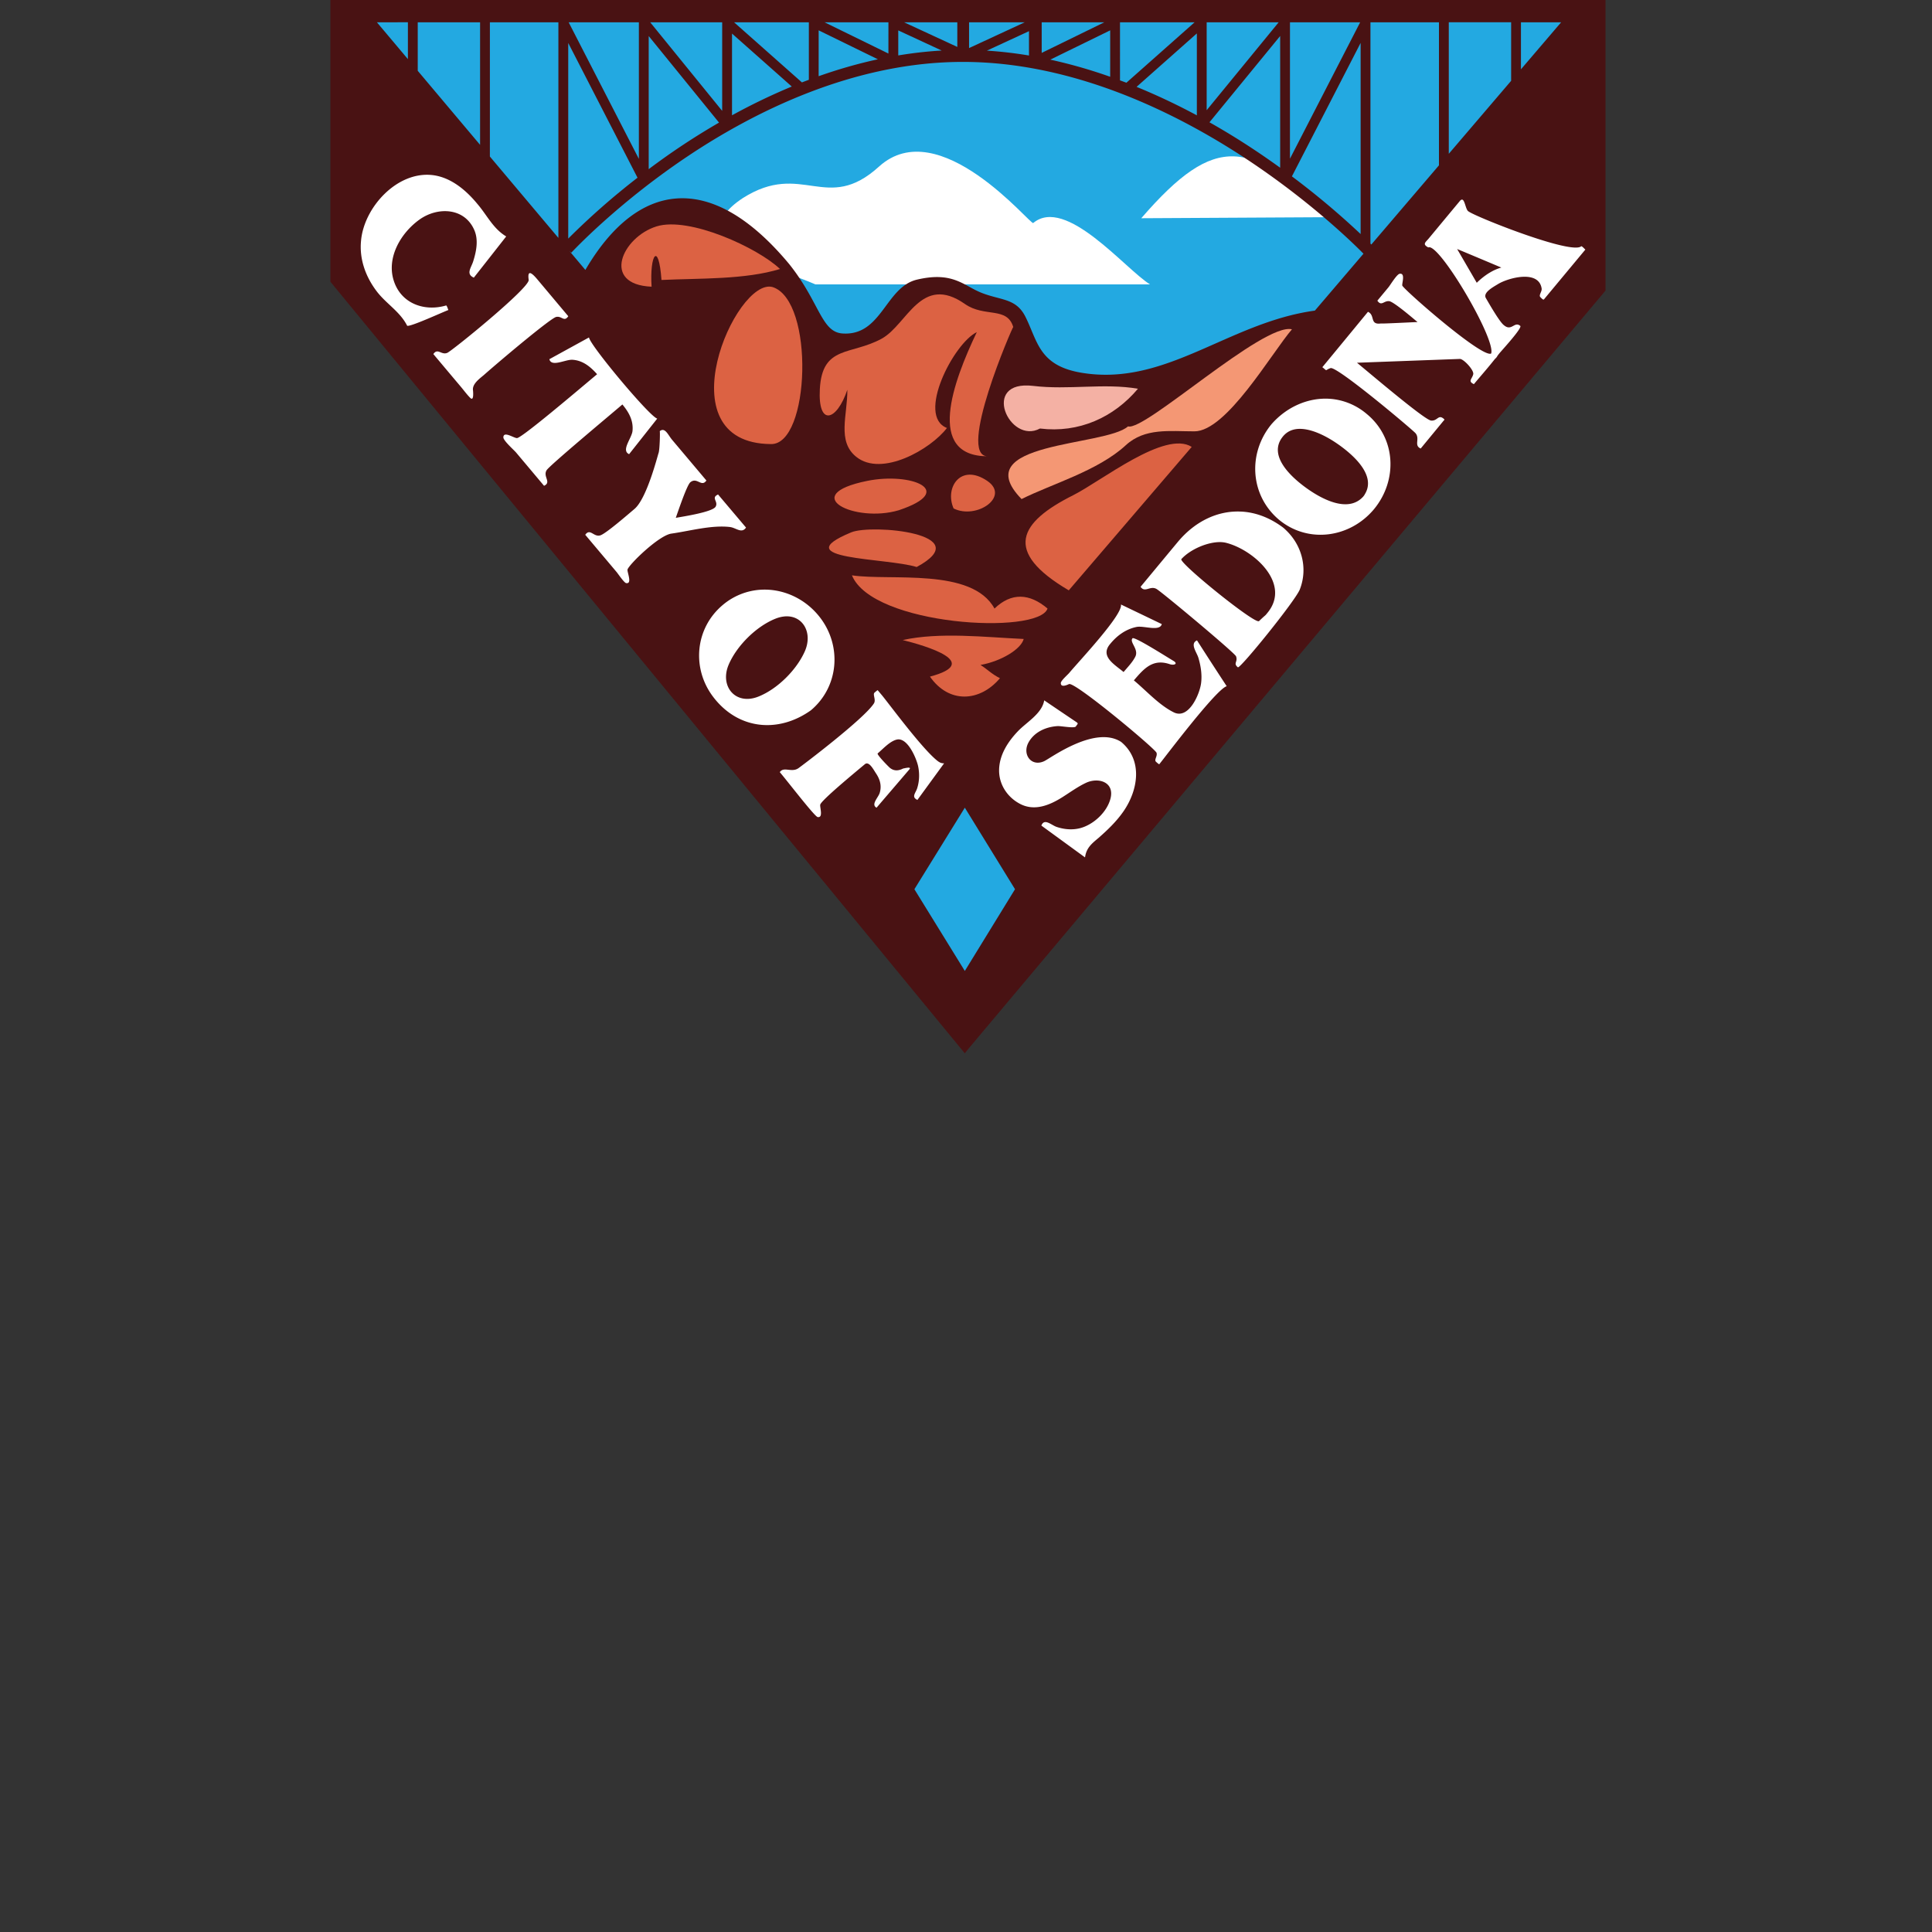<svg xmlns="http://www.w3.org/2000/svg" width="100" height="100" style=""><rect width="100%" height="100%" fill="#333333" stroke="none"/><rect id="backgroundrect" width="100%" height="100%" x="0" y="0" fill="none" stroke="none"/>









<g class="currentLayer" style=""><title>Layer 1</title><path d="M-120.268,-34.646 H-258.268 l59.51,0.666 c5.22,0.058 13.76,0.058 18.98,0 z" fill="#81b3d3" id="svg_1" class=""/><path d="M17.789,0.457 l32.148,37.879 l32.02,-37.65 z" fill="#23a9e1" id="svg_2" class=""/><path d="M42.202,14.719 h17.32 c-1.29,-0.8 -4.355,-4.582 -6.043,-3.176 c-0.137,0.115 -4.871,-5.744 -7.982,-2.921 c-2.713,2.466 -3.973,-0.323 -7.048,1.63 c-3.505,2.318 2.026,3.684 3.753,4.467 m26.73,-3.478 l-9.86,0.054 c3.896,-4.5 5.647,-4.018 9.86,-0.054 " fill="#fff" id="svg_3" class=""/><path d="M78.724,3.588 V1.154 h2.08 zm-49.245,9.41 l0.09,0.083 c0.024,-0.024 2.327,-2.511 5.983,-4.964 c3.367,-2.259 8.592,-4.944 14.383,-4.912 c5.778,0.028 11.077,2.722 14.506,4.977 c3.665,2.41 6.027,4.84 6.132,4.95 l-2.515,2.945 c-4.488,0.616 -7.702,3.945 -12.077,3.217 c-2.205,-0.366 -2.271,-1.632 -2.902,-2.893 c-0.484,-0.969 -1.256,-0.846 -2.263,-1.24 c-0.937,-0.366 -1.479,-1.128 -3.351,-0.688 c-1.642,0.385 -1.822,2.933 -3.865,2.787 c-1.096,-0.079 -1.175,-1.621 -2.755,-3.596 c-4.09,-4.915 -7.892,-4.235 -10.547,0.308 l19.638,23.33 zM21.113,1.153 V3.06 l-1.604,-1.906 zm53.876,0 h3.227 v3.03 L74.989,7.96 zM70.934,12.61 V1.154 h3.546 v7.404 l-3.5,4.098 a0.966,0.966 0 0 0 -0.046,-0.046 m-0.508,-10.389 v9.894 a41.051,41.051 0 0 0 -3.557,-2.986 zm-4.165,-0.358 v6.819 c-0.463,-0.334 -0.95,-0.673 -1.465,-1.012 c-0.664,-0.438 -1.4,-0.892 -2.194,-1.34 zm-4.312,-0.133 v4.24 a32.83,32.83 0 0 0 -3.12,-1.474 zm0.508,-0.576 h3.727 l-3.727,4.55 zm4.312,0 H70.402 l-3.634,7.06 zm-8.797,0 h3.86 L58.302,4.282 c-0.109,-0.042 -0.221,-0.081 -0.331,-0.122 V1.154 zm-0.509,0.417 v2.403 a25.927,25.927 0 0 0 -3.1,-0.887 zm-4.203,0.042 v1.26 a21.458,21.458 0 0 0 -2.179,-0.252 zm-6.766,-0.039 l2.248,1.042 c-0.762,0.043 -1.512,0.13 -2.248,0.253 zm-4.12,-0.003 l3.065,1.498 c-1.06,0.229 -2.083,0.528 -3.066,0.875 zm3.61,1.2 l-3.304,-1.617 h3.305 zm3.566,-0.342 l-2.754,-1.275 h2.754 zm0.609,-1.275 h2.881 l-2.881,1.334 zm3.759,0 h3.24 l-3.24,1.584 zM41.507,4.265 l-3.51,-3.11 h3.869 V4.13 l-0.359,0.135 m-3.618,-2.527 l3.093,2.741 a31.493,31.493 0 0 0 -3.093,1.489 zm-4.312,0.128 l3.64,4.48 a35.89,35.89 0 0 0 -3.64,2.41 zm-4.165,0.358 l3.586,6.974 a37.772,37.772 0 0 0 -3.586,3.151 zm3.656,6 l-3.634,-7.07 h3.634 zm4.312,-2.485 l-3.726,-4.585 h3.726 zM24.849,7.497 L21.622,3.664 v-2.51 h3.227 zm0.508,-6.343 H28.902 v11.16 l-3.546,-4.212 zm24.8,-1.153 H17.102 v14.582 L49.938,54.52 l0.22,-0.275 L83.102,15.04 V0 z" fill="#491213" id="svg_4" class=""/><path d="M47.329,46.026 l2.61,-4.22 l2.598,4.22 l-2.598,4.23 z" fill="#23a9e1" id="svg_5" class=""/><path d="M55.32,30.556 c-3.433,-2.02 -2.564,-3.523 0.23,-4.925 c1.462,-0.734 4.754,-3.38 6.133,-2.499 l-6.363,7.424 m-2.334,2.517 c-2.046,-0.095 -4.33,-0.365 -6.262,0.055 c1.207,0.302 4.151,1.165 1.41,1.894 c0.983,1.407 2.578,1.317 3.624,0.082 c-0.425,-0.209 -0.655,-0.466 -1.007,-0.686 c1.085,-0.196 2.1,-0.822 2.235,-1.345 m1.235,-1.574 c-0.933,-0.796 -1.877,-0.84 -2.746,0 c-1.165,-2.137 -5.4,-1.421 -7.379,-1.72 c1.065,2.614 9.65,3.102 10.124,1.72 m-6.773,-2.151 c-1.565,-0.485 -6.84,-0.364 -3.388,-1.794 c1.065,-0.441 6.593,0.063 3.388,1.794 m1.912,-3.03 c-0.477,-1.077 0.365,-2.36 1.74,-1.428 c1.199,0.813 -0.552,2.017 -1.74,1.428 m-2.836,0.091 c-2.265,0.679 -5.273,-0.784 -1.63,-1.52 c2.261,-0.456 4.666,0.506 1.63,1.52 c0.091,-0.027 -0.084,0.028 0,0 m-2.665,-6.234 c-0.545,1.624 -1.533,1.927 -1.423,-0.045 c0.126,-2.274 1.609,-1.729 3.2,-2.6 c1.324,-0.726 2.038,-3.385 4.31,-1.795 c1.014,0.71 2.176,0.116 2.5,1.19 c-0.016,-0.054 -2.95,6.692 -1.318,6.692 c-3.22,0 -1.8,-3.845 -0.568,-6.426 c-1.198,0.574 -3.143,4.341 -1.546,4.961 c-0.831,1.095 -3.372,2.561 -4.696,1.492 c-1.006,-0.81 -0.447,-2.158 -0.459,-3.47 m-3.963,2.811 c-5.596,-0.046 -1.813,-8.648 0.091,-8.128 c2.19,0.696 1.944,8.194 -0.091,8.128 m-6.17,-8.146 c-2.624,-0.109 -1.526,-2.567 0.257,-3.121 c1.695,-0.528 5.25,1.114 6.39,2.205 c-1.808,0.555 -4.146,0.476 -6.134,0.568 c-0.146,-2.026 -0.62,-1.32 -0.512,0.348 " fill="#dc6243" id="svg_6" class=""/><path d="M52.876,25.832 c-2.908,-2.987 4.342,-2.712 5.51,-3.763 c0.85,0.284 6.99,-5.377 8.485,-5.025 c-1.074,1.26 -3.388,5.282 -5.047,5.282 c-1.275,0 -2.565,-0.19 -3.552,0.718 c-1.444,1.33 -3.837,2.006 -5.396,2.788 " fill="#f49774" id="svg_7" class=""/><path d="M53.829,22.18 c-1.592,0.856 -3.098,-2.536 -0.349,-2.206 c1.826,0.22 3.676,-0.154 5.42,0.147 c-1.251,1.487 -3.056,2.306 -5.071,2.059 " fill="#f4b1a4" id="svg_8" class=""/><path d="M32.215,20.935 c0.333,0.401 0.578,0.834 0.523,1.374 c-0.038,0.375 -0.607,1.006 -0.175,1.198 l1.455,-1.84 c-0.39,-0.098 -3.482,-3.796 -3.532,-4.201 l-2.051,1.126 c0.106,0.429 0.84,0.003 1.203,0.03 c0.538,0.038 0.926,0.363 1.268,0.747 c-1.12,0.94 -3.85,3.257 -4.138,3.305 c-0.146,0.023 -0.706,-0.39 -0.714,-0.037 c-0.004,0.17 0.553,0.659 0.659,0.786 l1.447,1.722 c0.401,-0.183 -0.072,-0.475 0.133,-0.807 c0.15,-0.243 3.181,-2.77 3.922,-3.403 m-3.423,-4.531 c0.287,-0.062 0.405,0.282 0.622,-0.036 l-1.59,-1.894 c-0.241,-0.287 -0.546,-0.595 -0.459,0.012 c0.058,0.409 -3.969,3.677 -4.215,3.778 c-0.31,0.128 -0.492,-0.27 -0.72,0.063 c0.475,0.564 0.948,1.129 1.424,1.693 c0.16,0.19 0.309,0.397 0.485,0.573 c0.22,0.22 0.135,-0.437 0.145,-0.38 c-0.06,-0.333 0.342,-0.616 0.555,-0.797 c1.004,-0.884 3.505,-2.979 3.753,-3.012 m-5.694,-0.595 c-1.147,0.34 -2.37,-0.107 -2.731,-1.326 c-0.353,-1.191 0.398,-2.439 1.344,-3.117 c0.935,-0.67 2.33,-0.63 2.84,0.544 c0.224,0.52 0.102,1.108 -0.061,1.625 c-0.105,0.328 -0.388,0.649 0.035,0.836 c0.56,-0.711 1.118,-1.421 1.676,-2.133 c-0.684,-0.41 -0.985,-1.092 -1.493,-1.684 c-0.572,-0.696 -1.34,-1.35 -2.26,-1.483 c-1.864,-0.264 -3.62,1.66 -3.762,3.405 c-0.089,0.946 0.242,1.849 0.808,2.597 c0.487,0.645 1.213,1.054 1.581,1.788 c0.17,0.062 1.756,-0.67 2.133,-0.815 c-0.033,-0.072 -0.057,-0.178 -0.11,-0.237 c-0.494,0.146 0,0 0,0 m25.512,23.636 c-0.747,-0.499 -2.613,-3.044 -2.969,-3.468 l-0.213,-0.253 c-0.007,-0.01 -0.185,0.145 -0.16,0.124 c-0.112,0.094 0.086,0.372 -0.034,0.56 c-0.515,0.806 -3.738,3.236 -3.905,3.352 c-0.36,0.25 -0.756,-0.103 -0.967,0.206 c0.467,0.554 1.805,2.3 1.96,2.325 c0.311,0.05 0.096,-0.53 0.136,-0.649 c0.08,-0.24 1.71,-1.588 2.304,-2.084 c0.218,-0.183 0.447,0.276 0.577,0.468 c0.212,0.315 0.307,0.65 0.193,1.019 c-0.075,0.24 -0.465,0.597 -0.162,0.762 c0.402,-0.47 1.533,-1.788 1.696,-1.98 c0.164,-0.19 -0.367,-0.023 -0.304,-0.056 c-0.24,0.124 -0.466,0.153 -0.69,-0.018 c-0.063,-0.047 -0.707,-0.702 -0.643,-0.757 c0.28,-0.235 0.623,-0.625 0.984,-0.714 c0.56,-0.138 1.027,0.984 1.11,1.382 c0.078,0.375 0.067,0.77 -0.05,1.136 c-0.08,0.251 -0.316,0.452 0.012,0.604 l1.383,-1.896 a0.463,0.463 0 0 1 -0.258,-0.063 c-0.083,-0.056 0.09,0.045 0,0 m-9.227,-8.921 a3.35,3.35 0 0 0 -1.977,0.793 c-1.43,1.203 -1.616,3.275 -0.492,4.753 c1.292,1.702 3.374,1.895 5.059,0.694 c1.43,-1.205 1.612,-3.282 0.5,-4.766 c-0.758,-1.01 -1.932,-1.54 -3.09,-1.474 zm1.19,1.386 c0.949,-0.108 1.503,0.799 1.099,1.768 c-0.42,0.98 -1.43,1.989 -2.424,2.38 c-1.18,0.465 -2.011,-0.537 -1.531,-1.657 c0.422,-0.984 1.43,-1.983 2.426,-2.38 c0.15,-0.059 0.294,-0.095 0.43,-0.11 zm-2.783,-4.63 c0.308,0.038 0.601,0.356 0.824,0.027 l-1.447,-1.712 c-0.386,0.174 0.03,0.356 -0.126,0.63 c-0.158,0.277 -1.662,0.507 -2.062,0.578 c0.146,-0.418 0.58,-1.698 0.752,-1.84 c0.353,-0.29 0.573,0.28 0.832,-0.092 l-1.78,-2.112 c-0.2,-0.238 -0.362,-0.667 -0.636,-0.441 c0.024,-0.02 0.003,0.955 -0.058,1.125 c-0.056,0.153 -0.608,2.361 -1.25,2.901 c-0.32,0.27 -1.453,1.256 -1.755,1.362 c-0.35,0.122 -0.535,-0.389 -0.792,-0.025 l1.617,1.92 c0.082,0.096 0.391,0.56 0.498,0.58 c0.339,0.06 0.04,-0.58 0.074,-0.706 c0.098,-0.28 1.623,-1.765 2.27,-1.856 c0.948,-0.133 2.077,-0.455 3.039,-0.34 c0.22,0.027 -0.229,-0.028 0,0 m24.239,6.77 c0.124,0.421 0.194,0.865 0.14,1.305 c-0.07,0.566 -0.636,1.898 -1.411,1.519 c-0.76,-0.373 -1.425,-1.122 -2.07,-1.657 c0.52,-0.608 0.978,-1.135 1.853,-0.84 c0.24,0.08 0.446,-0.024 0.194,-0.17 c-0.263,-0.153 -2.022,-1.276 -2.117,-1.169 c-0.175,0.202 0.343,0.564 0.143,0.957 c-0.148,0.29 -0.396,0.54 -0.605,0.79 c-0.467,-0.394 -1.248,-0.813 -0.685,-1.464 c0.352,-0.428 0.811,-0.76 1.361,-0.87 c0.368,-0.075 1.195,0.252 1.302,-0.146 c-0.705,-0.34 -1.41,-0.677 -2.115,-1.016 c0.115,0.52 -2.173,2.937 -2.681,3.548 c-0.074,0.088 -0.427,0.395 -0.431,0.517 c-0.006,0.278 0.403,0.062 0.427,0.054 c0.315,-0.116 4.424,3.317 4.526,3.552 c0.065,0.182 -0.144,0.373 -0.02,0.475 c-0.006,-0.006 0.148,0.14 0.165,0.12 c0.253,-0.304 2.936,-3.88 3.489,-4.036 a239.664,239.664 0 0 1 -1.537,-2.372 c-0.383,0.168 -0.013,0.616 0.072,0.903 m-4,4.352 c-1.348,-0.87 -3.633,0.83 -3.976,0.994 c-0.675,0.319 -1.162,-0.353 -0.812,-0.975 c0.304,-0.54 0.904,-0.801 1.5,-0.837 c0.18,-0.01 0.875,0.128 0.946,0.017 c0.084,-0.131 0.148,-0.142 0.028,-0.224 c-0.557,-0.375 -1.112,-0.75 -1.667,-1.126 c-0.115,0.685 -0.9,1.121 -1.348,1.585 c-0.534,0.555 -0.987,1.253 -0.987,2.05 c0,0.736 0.441,1.39 1.089,1.726 c0.737,0.384 1.505,0.076 2.158,-0.331 c0.407,-0.255 0.814,-0.556 1.249,-0.76 c0.646,-0.303 1.495,-0.041 1.267,0.824 c-0.183,0.696 -0.876,1.337 -1.56,1.519 c-0.4,0.106 -0.825,0.07 -1.216,-0.059 c-0.28,-0.091 -0.645,-0.476 -0.799,-0.072 l2.26,1.647 c0.068,-0.493 0.34,-0.708 0.706,-1.015 c0.477,-0.419 0.933,-0.858 1.294,-1.383 c0.753,-1.1 1,-2.638 -0.132,-3.58 m17.617,-28.065 a0.222,0.222 0 0 0 -0.088,0.072 l-0.79,0.95 l-0.814,0.982 c-0.168,0.204 -0.349,0.296 -0.025,0.467 c0.543,-0.272 3.518,4.768 3.252,5.492 c-0.47,0.244 -4.49,-3.283 -4.598,-3.516 c-0.033,-0.095 0.178,-0.662 -0.136,-0.613 c-0.149,0.023 -0.484,0.583 -0.578,0.697 l-0.577,0.695 c0.216,0.315 0.336,-0.013 0.623,0.028 c0.249,0.05 1.198,0.864 1.456,1.08 c-0.47,0.017 -1.743,0.086 -1.905,0.074 c-0.586,0.073 -0.275,-0.431 -0.66,-0.605 l-1.478,1.795 l-0.86,1.043 c-0.035,0.042 -0.03,0.02 0.031,0.072 c0.215,0.177 0.068,0.109 0.37,0.004 c0.328,-0.115 4.256,3.2 4.398,3.369 c0.245,0.292 -0.1,0.633 0.268,0.793 l1.168,-1.418 c0.059,-0.072 0.091,-0.066 0.013,-0.13 c-0.277,-0.228 -0.309,0.138 -0.65,0.1 c-0.346,-0.057 -2.855,-2.186 -3.828,-2.992 l5.322,-0.197 c0.195,-0.007 0.74,0.581 0.695,0.79 c-0.052,0.244 -0.301,0.361 0.034,0.515 c0.311,-0.374 0.64,-0.746 0.945,-1.125 l0.148,-0.184 a0.478,0.478 0 0 0 0.135,-0.172 l0.11,-0.137 c0.275,-0.314 1.169,-1.303 1.062,-1.396 c-0.3,-0.26 -0.446,0.302 -0.844,-0.035 c-0.226,-0.162 -0.793,-1.16 -0.935,-1.402 c-0.172,-0.292 0.394,-0.583 0.625,-0.727 c0.504,-0.313 2.107,-0.767 2.26,0.227 c0.025,0.167 -0.177,0.357 -0.055,0.457 c0.028,0.024 0.133,0.156 0.176,0.105 l2.142,-2.576 c-0.063,-0.053 -0.135,-0.147 -0.21,-0.176 c-0.474,0.473 -5.466,-1.52 -5.83,-1.795 c-0.166,-0.066 -0.192,-0.673 -0.372,-0.611 zm-0.225,2.553 c0.764,0.318 1.526,0.638 2.287,0.96 c-0.23,0.064 -0.447,0.166 -0.648,0.293 h-0.002 a3.71,3.71 0 0 0 -0.621,0.495 l-1.016,-1.748 zm-6.588,7.753 c-1.107,-0.076 -2.23,0.41 -3.023,1.317 c-1.235,1.5 -1.112,3.678 0.393,4.945 c1.518,1.25 3.68,0.932 4.916,-0.55 c1.232,-1.496 1.147,-3.68 -0.385,-4.934 a3.302,3.302 0 0 0 -1.9,-0.778 zm-1.449,1.559 c0.622,0.038 1.31,0.414 1.742,0.703 c0.78,0.521 2.214,1.687 1.477,2.738 c0.048,-0.058 0.083,-0.097 -0.05,0.07 a0.162,0.162 0 0 1 -0.018,0.018 c-0.8,0.84 -2.18,0.063 -2.924,-0.474 c-0.745,-0.538 -2.022,-1.668 -1.207,-2.664 c0.257,-0.314 0.607,-0.414 0.98,-0.391 zm-3.127,4.28 c-1.214,-0.067 -2.403,0.496 -3.299,1.576 c-0.642,0.771 -1.282,1.544 -1.922,2.316 c0.228,0.332 0.495,-0.078 0.827,0.113 c0.283,0.163 4.053,3.312 4.115,3.485 c0.106,0.297 -0.165,0.356 0.094,0.568 c0.111,0.093 2.944,-3.405 3.203,-4.02 c0.448,-1.139 0.091,-2.387 -0.82,-3.175 c0.073,0.06 0.177,0.145 -0.042,-0.037 c-0.69,-0.518 -1.427,-0.787 -2.156,-0.827 zm-1.053,1.58 c0.095,0.003 0.184,0.016 0.266,0.037 c1.422,0.363 3.384,2.115 2.129,3.628 c-0.156,0.193 -0.029,0.035 -0.432,0.422 c-0.198,0.19 -4.179,-3.034 -4.02,-3.209 c0.475,-0.521 1.396,-0.904 2.057,-0.879 z" fill="#fff" id="svg_9" class=""/></g></svg>